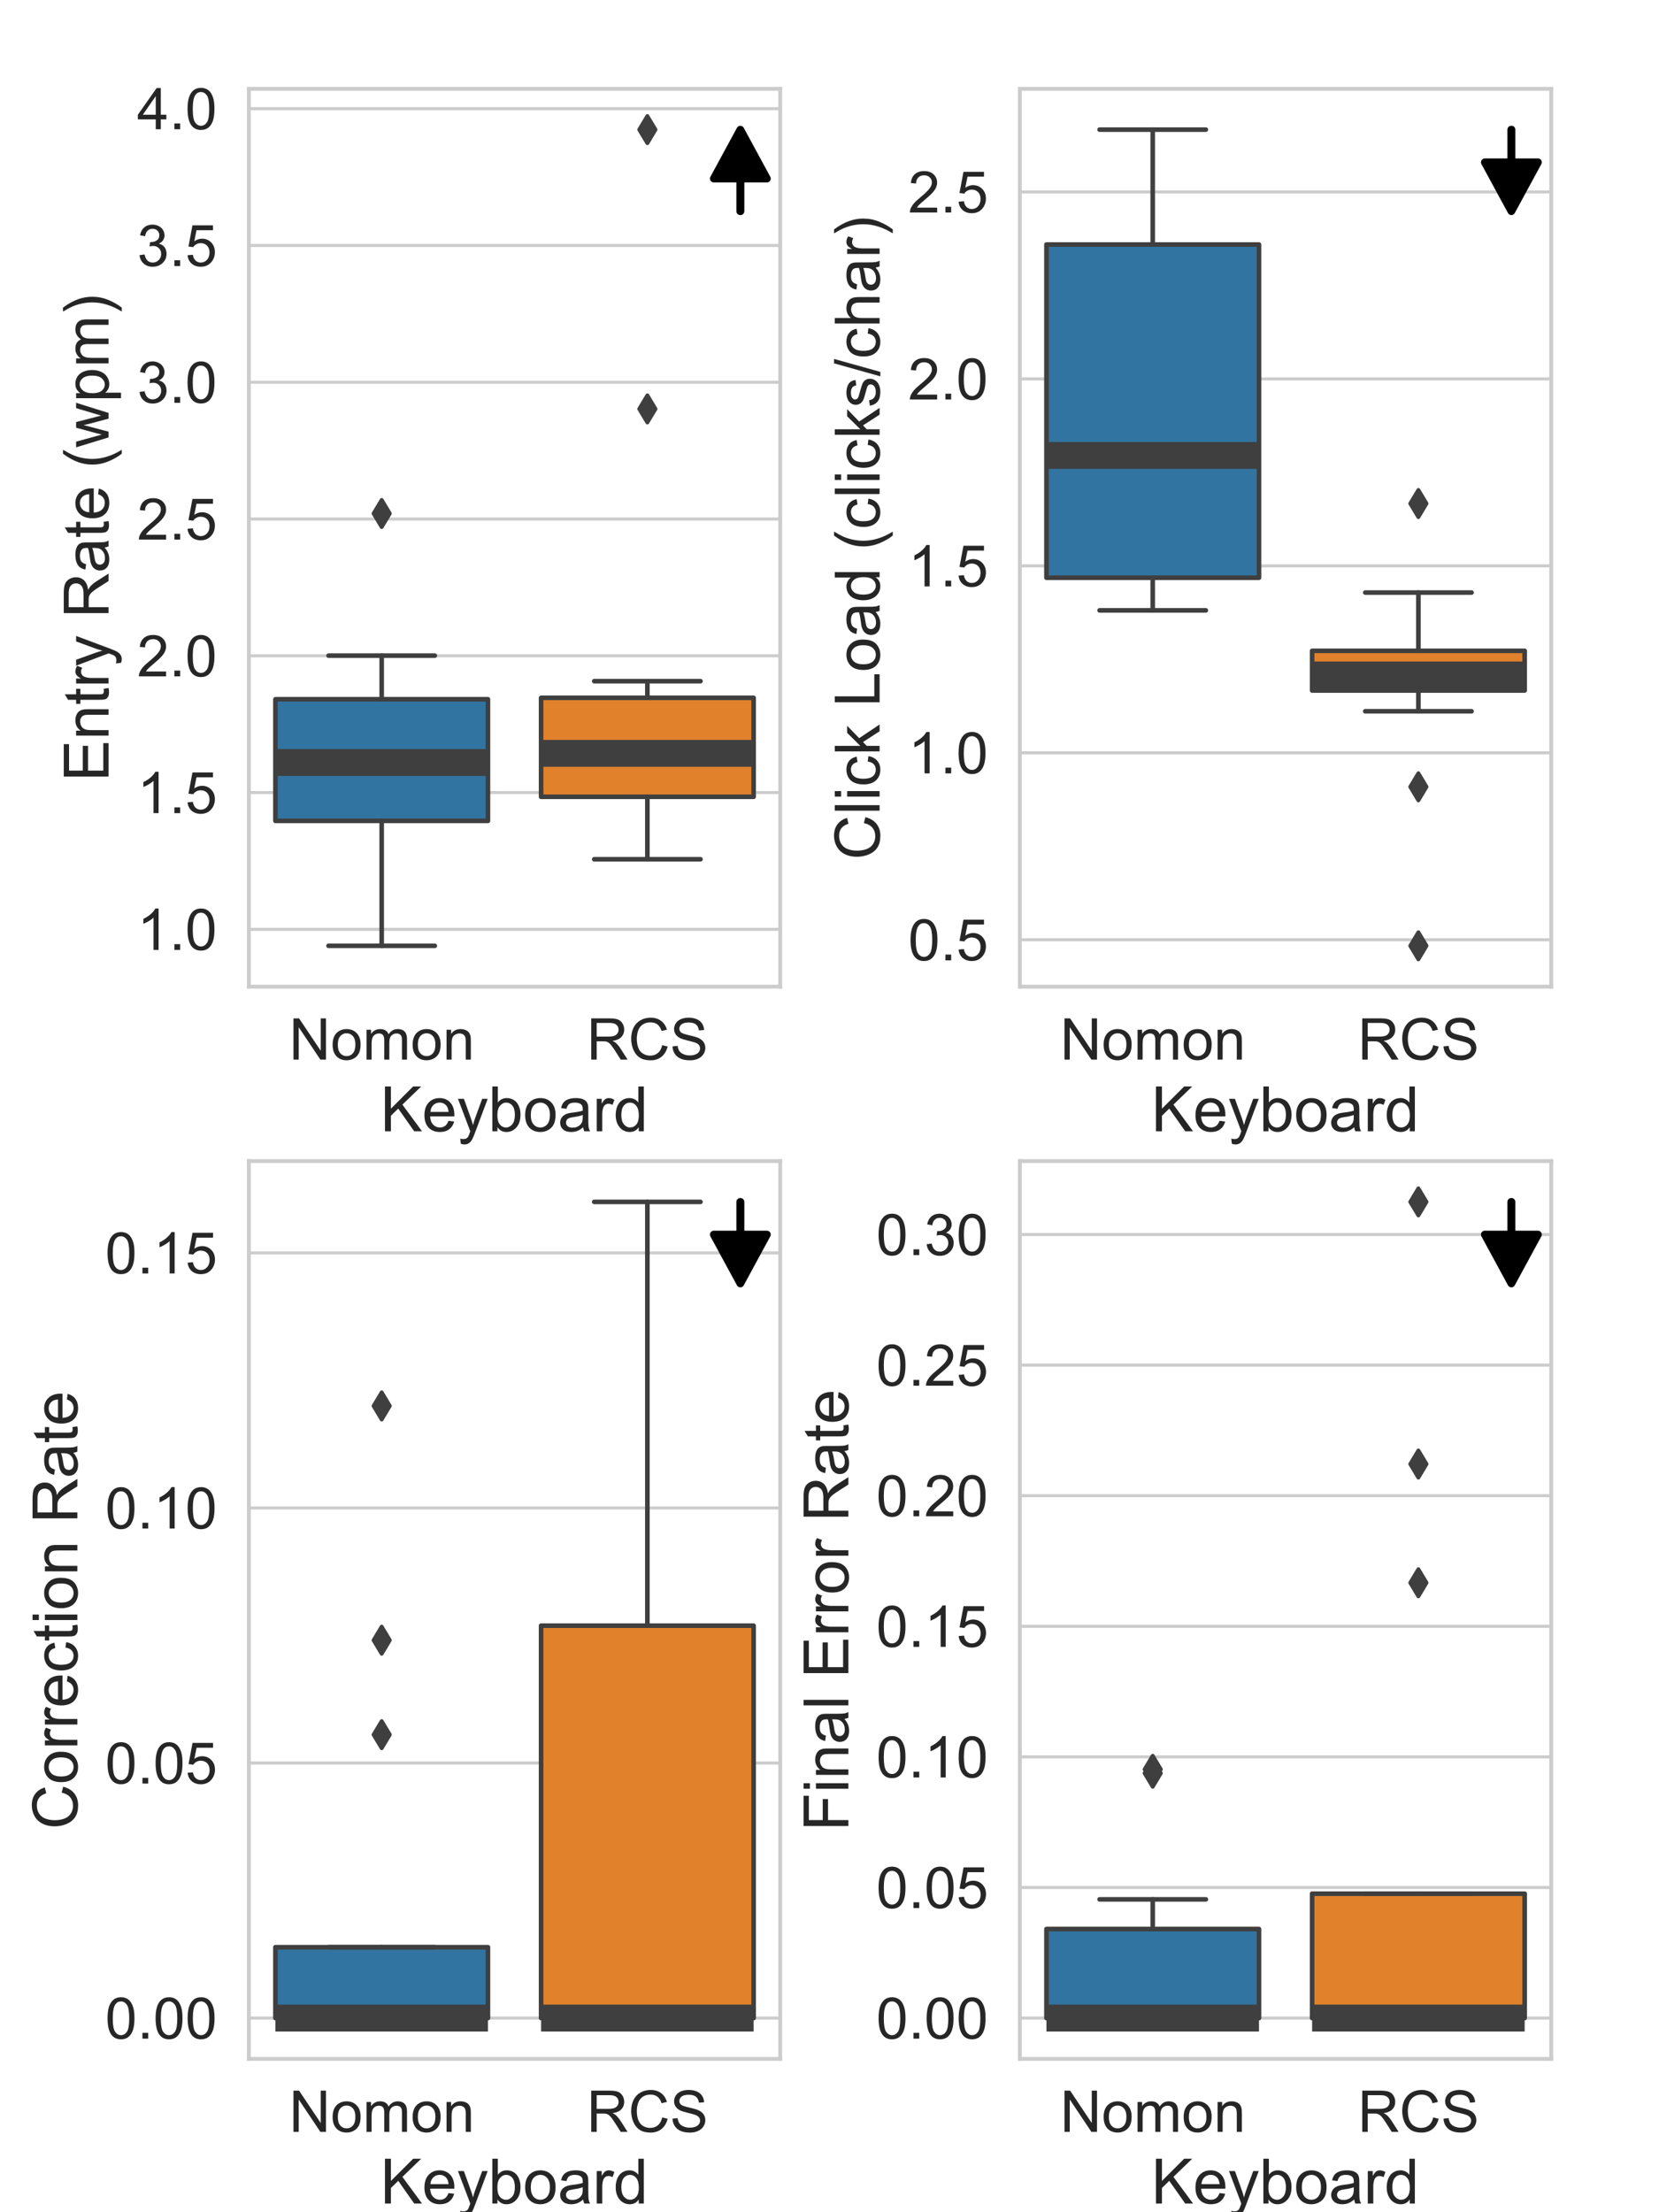 <?xml version="1.0" encoding="utf-8" standalone="no"?>
<!DOCTYPE svg PUBLIC "-//W3C//DTD SVG 1.1//EN"
  "http://www.w3.org/Graphics/SVG/1.1/DTD/svg11.dtd">
<!-- Created with matplotlib (https://matplotlib.org/) -->
<svg height="576pt" version="1.1" viewBox="0 0 432 576" width="432pt" xmlns="http://www.w3.org/2000/svg" xmlns:xlink="http://www.w3.org/1999/xlink">
 <defs>
  <style type="text/css">
*{stroke-linecap:butt;stroke-linejoin:round;}
  </style>
 </defs>
 <g id="figure_1">
  <g id="patch_1">
   <path d="M 0 576 
L 432 576 
L 432 0 
L 0 0 
z
" style="fill:#ffffff;"/>
  </g>
  <g id="axes_1">
   <g id="patch_2">
    <path d="M 64.8 256.887 
L 203.162 256.887 
L 203.162 23.126 
L 64.8 23.126 
z
" style="fill:#ffffff;"/>
   </g>
   <g id="matplotlib.axis_1">
    <g id="xtick_1">
     <g id="text_1">
      <!-- Nomon -->
      <defs>
       <path d="M 7.625 0 
L 7.625 71.578 
L 17.328 71.578 
L 54.938 15.375 
L 54.938 71.578 
L 64.016 71.578 
L 64.016 0 
L 54.297 0 
L 16.703 56.25 
L 16.703 0 
z
" id="ArialMT-78"/>
       <path d="M 3.328 25.922 
Q 3.328 40.328 11.328 47.266 
Q 18.016 53.031 27.641 53.031 
Q 38.328 53.031 45.109 46.016 
Q 51.906 39.016 51.906 26.656 
Q 51.906 16.656 48.906 10.906 
Q 45.906 5.172 40.156 2 
Q 34.422 -1.172 27.641 -1.172 
Q 16.75 -1.172 10.031 5.812 
Q 3.328 12.797 3.328 25.922 
z
M 12.359 25.922 
Q 12.359 15.969 16.703 11.016 
Q 21.047 6.062 27.641 6.062 
Q 34.188 6.062 38.531 11.031 
Q 42.875 16.016 42.875 26.219 
Q 42.875 35.844 38.5 40.797 
Q 34.125 45.75 27.641 45.75 
Q 21.047 45.75 16.703 40.812 
Q 12.359 35.891 12.359 25.922 
z
" id="ArialMT-111"/>
       <path d="M 6.594 0 
L 6.594 51.859 
L 14.453 51.859 
L 14.453 44.578 
Q 16.891 48.391 20.938 50.703 
Q 25 53.031 30.172 53.031 
Q 35.938 53.031 39.625 50.641 
Q 43.312 48.25 44.828 43.953 
Q 50.984 53.031 60.844 53.031 
Q 68.562 53.031 72.703 48.75 
Q 76.859 44.484 76.859 35.594 
L 76.859 0 
L 68.109 0 
L 68.109 32.672 
Q 68.109 37.938 67.25 40.25 
Q 66.406 42.578 64.156 43.984 
Q 61.922 45.406 58.891 45.406 
Q 53.422 45.406 49.797 41.766 
Q 46.188 38.141 46.188 30.125 
L 46.188 0 
L 37.406 0 
L 37.406 33.688 
Q 37.406 39.547 35.25 42.469 
Q 33.109 45.406 28.219 45.406 
Q 24.516 45.406 21.359 43.453 
Q 18.219 41.5 16.797 37.734 
Q 15.375 33.984 15.375 26.906 
L 15.375 0 
z
" id="ArialMT-109"/>
       <path d="M 6.594 0 
L 6.594 51.859 
L 14.5 51.859 
L 14.5 44.484 
Q 20.219 53.031 31 53.031 
Q 35.688 53.031 39.625 51.344 
Q 43.562 49.656 45.516 46.922 
Q 47.469 44.188 48.25 40.438 
Q 48.734 37.984 48.734 31.891 
L 48.734 0 
L 39.938 0 
L 39.938 31.547 
Q 39.938 36.922 38.906 39.578 
Q 37.891 42.234 35.281 43.812 
Q 32.672 45.406 29.156 45.406 
Q 23.531 45.406 19.453 41.844 
Q 15.375 38.281 15.375 28.328 
L 15.375 0 
z
" id="ArialMT-110"/>
      </defs>
      <g style="fill:#262626;" transform="translate(75.279 275.895)scale(0.15 -0.15)">
       <use xlink:href="#ArialMT-78"/>
       <use x="72.217" xlink:href="#ArialMT-111"/>
       <use x="127.832" xlink:href="#ArialMT-109"/>
       <use x="211.133" xlink:href="#ArialMT-111"/>
       <use x="266.748" xlink:href="#ArialMT-110"/>
      </g>
     </g>
    </g>
    <g id="xtick_2">
     <g id="text_2">
      <!-- RCS -->
      <defs>
       <path d="M 7.859 0 
L 7.859 71.578 
L 39.594 71.578 
Q 49.172 71.578 54.141 69.641 
Q 59.125 67.719 62.109 62.828 
Q 65.094 57.953 65.094 52.047 
Q 65.094 44.438 60.156 39.203 
Q 55.219 33.984 44.922 32.562 
Q 48.688 30.766 50.641 29 
Q 54.781 25.203 58.5 19.484 
L 70.953 0 
L 59.031 0 
L 49.562 14.891 
Q 45.406 21.344 42.719 24.75 
Q 40.047 28.172 37.922 29.531 
Q 35.797 30.906 33.594 31.453 
Q 31.984 31.781 28.328 31.781 
L 17.328 31.781 
L 17.328 0 
z
M 17.328 39.984 
L 37.703 39.984 
Q 44.188 39.984 47.844 41.328 
Q 51.516 42.672 53.422 45.625 
Q 55.328 48.578 55.328 52.047 
Q 55.328 57.125 51.641 60.391 
Q 47.953 63.672 39.984 63.672 
L 17.328 63.672 
z
" id="ArialMT-82"/>
       <path d="M 58.797 25.094 
L 68.266 22.703 
Q 65.281 11.031 57.547 4.906 
Q 49.812 -1.219 38.625 -1.219 
Q 27.047 -1.219 19.797 3.484 
Q 12.547 8.203 8.766 17.141 
Q 4.984 26.078 4.984 36.328 
Q 4.984 47.516 9.25 55.828 
Q 13.531 64.156 21.406 68.469 
Q 29.297 72.797 38.766 72.797 
Q 49.516 72.797 56.828 67.328 
Q 64.156 61.859 67.047 51.953 
L 57.719 49.75 
Q 55.219 57.562 50.484 61.125 
Q 45.75 64.703 38.578 64.703 
Q 30.328 64.703 24.781 60.734 
Q 19.234 56.781 16.984 50.109 
Q 14.75 43.453 14.75 36.375 
Q 14.75 27.25 17.406 20.438 
Q 20.062 13.625 25.672 10.25 
Q 31.297 6.891 37.844 6.891 
Q 45.797 6.891 51.312 11.469 
Q 56.844 16.062 58.797 25.094 
z
" id="ArialMT-67"/>
       <path d="M 4.5 23 
L 13.422 23.781 
Q 14.062 18.406 16.375 14.969 
Q 18.703 11.531 23.578 9.406 
Q 28.469 7.281 34.578 7.281 
Q 39.984 7.281 44.141 8.891 
Q 48.297 10.5 50.312 13.297 
Q 52.344 16.109 52.344 19.438 
Q 52.344 22.797 50.391 25.312 
Q 48.438 27.828 43.953 29.547 
Q 41.062 30.672 31.203 33.031 
Q 21.344 35.406 17.391 37.5 
Q 12.25 40.188 9.734 44.156 
Q 7.234 48.141 7.234 53.078 
Q 7.234 58.5 10.297 63.203 
Q 13.375 67.922 19.281 70.359 
Q 25.203 72.797 32.422 72.797 
Q 40.375 72.797 46.453 70.234 
Q 52.547 67.672 55.812 62.688 
Q 59.078 57.719 59.328 51.422 
L 50.25 50.734 
Q 49.516 57.516 45.281 60.984 
Q 41.062 64.453 32.812 64.453 
Q 24.219 64.453 20.281 61.297 
Q 16.359 58.156 16.359 53.719 
Q 16.359 49.859 19.141 47.359 
Q 21.875 44.875 33.422 42.266 
Q 44.969 39.656 49.266 37.703 
Q 55.516 34.812 58.484 30.391 
Q 61.469 25.984 61.469 20.219 
Q 61.469 14.5 58.203 9.438 
Q 54.938 4.391 48.797 1.578 
Q 42.672 -1.219 35.016 -1.219 
Q 25.297 -1.219 18.719 1.609 
Q 12.156 4.438 8.422 10.125 
Q 4.688 15.828 4.5 23 
z
" id="ArialMT-83"/>
      </defs>
      <g style="fill:#262626;" transform="translate(152.779 275.895)scale(0.15 -0.15)">
       <use xlink:href="#ArialMT-82"/>
       <use x="72.217" xlink:href="#ArialMT-67"/>
       <use x="144.434" xlink:href="#ArialMT-83"/>
      </g>
     </g>
    </g>
    <g id="text_3">
     <!-- Keyboard -->
     <defs>
      <path d="M 7.328 0 
L 7.328 71.578 
L 16.797 71.578 
L 16.797 36.078 
L 52.344 71.578 
L 65.188 71.578 
L 35.156 42.578 
L 66.5 0 
L 54 0 
L 28.516 36.234 
L 16.797 24.812 
L 16.797 0 
z
" id="ArialMT-75"/>
      <path d="M 42.094 16.703 
L 51.172 15.578 
Q 49.031 7.625 43.219 3.219 
Q 37.406 -1.172 28.375 -1.172 
Q 17 -1.172 10.328 5.828 
Q 3.656 12.844 3.656 25.484 
Q 3.656 38.578 10.391 45.797 
Q 17.141 53.031 27.875 53.031 
Q 38.281 53.031 44.875 45.953 
Q 51.469 38.875 51.469 26.031 
Q 51.469 25.25 51.422 23.688 
L 12.75 23.688 
Q 13.234 15.141 17.578 10.594 
Q 21.922 6.062 28.422 6.062 
Q 33.25 6.062 36.672 8.594 
Q 40.094 11.141 42.094 16.703 
z
M 13.234 30.906 
L 42.188 30.906 
Q 41.609 37.453 38.875 40.719 
Q 34.672 45.797 27.984 45.797 
Q 21.922 45.797 17.797 41.75 
Q 13.672 37.703 13.234 30.906 
z
" id="ArialMT-101"/>
      <path d="M 6.203 -19.969 
L 5.219 -11.719 
Q 8.109 -12.5 10.25 -12.5 
Q 13.188 -12.5 14.938 -11.516 
Q 16.703 -10.547 17.828 -8.797 
Q 18.656 -7.469 20.516 -2.25 
Q 20.75 -1.516 21.297 -0.094 
L 1.609 51.859 
L 11.078 51.859 
L 21.875 21.828 
Q 23.969 16.109 25.641 9.812 
Q 27.156 15.875 29.25 21.625 
L 40.328 51.859 
L 49.125 51.859 
L 29.391 -0.875 
Q 26.219 -9.422 24.469 -12.641 
Q 22.125 -17 19.094 -19.016 
Q 16.062 -21.047 11.859 -21.047 
Q 9.328 -21.047 6.203 -19.969 
z
" id="ArialMT-121"/>
      <path d="M 14.703 0 
L 6.547 0 
L 6.547 71.578 
L 15.328 71.578 
L 15.328 46.047 
Q 20.906 53.031 29.547 53.031 
Q 34.328 53.031 38.594 51.094 
Q 42.875 49.172 45.625 45.672 
Q 48.391 42.188 49.953 37.25 
Q 51.516 32.328 51.516 26.703 
Q 51.516 13.375 44.922 6.094 
Q 38.328 -1.172 29.109 -1.172 
Q 19.922 -1.172 14.703 6.5 
z
M 14.594 26.312 
Q 14.594 17 17.141 12.844 
Q 21.297 6.062 28.375 6.062 
Q 34.125 6.062 38.328 11.062 
Q 42.531 16.062 42.531 25.984 
Q 42.531 36.141 38.5 40.969 
Q 34.469 45.797 28.766 45.797 
Q 23 45.797 18.797 40.797 
Q 14.594 35.797 14.594 26.312 
z
" id="ArialMT-98"/>
      <path d="M 40.438 6.391 
Q 35.547 2.25 31.031 0.531 
Q 26.516 -1.172 21.344 -1.172 
Q 12.797 -1.172 8.203 3 
Q 3.609 7.172 3.609 13.672 
Q 3.609 17.484 5.344 20.625 
Q 7.078 23.781 9.891 25.688 
Q 12.703 27.594 16.219 28.562 
Q 18.797 29.25 24.031 29.891 
Q 34.672 31.156 39.703 32.906 
Q 39.75 34.719 39.75 35.203 
Q 39.75 40.578 37.25 42.781 
Q 33.891 45.75 27.25 45.75 
Q 21.047 45.75 18.094 43.578 
Q 15.141 41.406 13.719 35.891 
L 5.125 37.062 
Q 6.297 42.578 8.984 45.969 
Q 11.672 49.359 16.75 51.188 
Q 21.828 53.031 28.516 53.031 
Q 35.156 53.031 39.297 51.469 
Q 43.453 49.906 45.406 47.531 
Q 47.359 45.172 48.141 41.547 
Q 48.578 39.312 48.578 33.453 
L 48.578 21.734 
Q 48.578 9.469 49.141 6.219 
Q 49.703 2.984 51.375 0 
L 42.188 0 
Q 40.828 2.734 40.438 6.391 
z
M 39.703 26.031 
Q 34.906 24.078 25.344 22.703 
Q 19.922 21.922 17.672 20.938 
Q 15.438 19.969 14.203 18.094 
Q 12.984 16.219 12.984 13.922 
Q 12.984 10.406 15.641 8.062 
Q 18.312 5.719 23.438 5.719 
Q 28.516 5.719 32.469 7.938 
Q 36.422 10.156 38.281 14.016 
Q 39.703 17 39.703 22.797 
z
" id="ArialMT-97"/>
      <path d="M 6.5 0 
L 6.5 51.859 
L 14.406 51.859 
L 14.406 44 
Q 17.438 49.516 20 51.266 
Q 22.562 53.031 25.641 53.031 
Q 30.078 53.031 34.672 50.203 
L 31.641 42.047 
Q 28.422 43.953 25.203 43.953 
Q 22.312 43.953 20.016 42.219 
Q 17.719 40.484 16.75 37.406 
Q 15.281 32.719 15.281 27.156 
L 15.281 0 
z
" id="ArialMT-114"/>
      <path d="M 40.234 0 
L 40.234 6.547 
Q 35.297 -1.172 25.734 -1.172 
Q 19.531 -1.172 14.328 2.25 
Q 9.125 5.672 6.266 11.797 
Q 3.422 17.922 3.422 25.875 
Q 3.422 33.641 6 39.969 
Q 8.594 46.297 13.766 49.656 
Q 18.953 53.031 25.344 53.031 
Q 30.031 53.031 33.688 51.047 
Q 37.359 49.078 39.656 45.906 
L 39.656 71.578 
L 48.391 71.578 
L 48.391 0 
z
M 12.453 25.875 
Q 12.453 15.922 16.641 10.984 
Q 20.844 6.062 26.562 6.062 
Q 32.328 6.062 36.344 10.766 
Q 40.375 15.484 40.375 25.141 
Q 40.375 35.797 36.266 40.766 
Q 32.172 45.75 26.172 45.75 
Q 20.312 45.75 16.375 40.969 
Q 12.453 36.188 12.453 25.875 
z
" id="ArialMT-100"/>
     </defs>
     <g style="fill:#262626;" transform="translate(99.053 294.55)scale(0.163 -0.163)">
      <use xlink:href="#ArialMT-75"/>
      <use x="66.699" xlink:href="#ArialMT-101"/>
      <use x="122.314" xlink:href="#ArialMT-121"/>
      <use x="172.314" xlink:href="#ArialMT-98"/>
      <use x="227.93" xlink:href="#ArialMT-111"/>
      <use x="283.545" xlink:href="#ArialMT-97"/>
      <use x="339.16" xlink:href="#ArialMT-114"/>
      <use x="372.461" xlink:href="#ArialMT-100"/>
     </g>
    </g>
   </g>
   <g id="matplotlib.axis_2">
    <g id="ytick_1">
     <g id="line2d_1">
      <path clip-path="url(#p5ecab9a841)" d="M 64.8 241.979 
L 203.162 241.979 
" style="fill:none;stroke:#cccccc;stroke-linecap:round;stroke-width:0.8;"/>
     </g>
     <g id="text_4">
      <!-- 1.0 -->
      <defs>
       <path d="M 37.25 0 
L 28.469 0 
L 28.469 56 
Q 25.297 52.984 20.141 49.953 
Q 14.984 46.922 10.891 45.406 
L 10.891 53.906 
Q 18.266 57.375 23.781 62.297 
Q 29.297 67.234 31.594 71.875 
L 37.25 71.875 
z
" id="ArialMT-49"/>
       <path d="M 9.078 0 
L 9.078 10.016 
L 19.094 10.016 
L 19.094 0 
z
" id="ArialMT-46"/>
       <path d="M 4.156 35.297 
Q 4.156 48 6.766 55.734 
Q 9.375 63.484 14.516 67.672 
Q 19.672 71.875 27.484 71.875 
Q 33.25 71.875 37.594 69.547 
Q 41.938 67.234 44.766 62.859 
Q 47.609 58.5 49.219 52.219 
Q 50.828 45.953 50.828 35.297 
Q 50.828 22.703 48.234 14.969 
Q 45.656 7.234 40.5 3 
Q 35.359 -1.219 27.484 -1.219 
Q 17.141 -1.219 11.234 6.203 
Q 4.156 15.141 4.156 35.297 
z
M 13.188 35.297 
Q 13.188 17.672 17.312 11.828 
Q 21.438 6 27.484 6 
Q 33.547 6 37.672 11.859 
Q 41.797 17.719 41.797 35.297 
Q 41.797 52.984 37.672 58.781 
Q 33.547 64.594 27.391 64.594 
Q 21.344 64.594 17.719 59.469 
Q 13.188 52.938 13.188 35.297 
z
" id="ArialMT-48"/>
      </defs>
      <g style="fill:#262626;" transform="translate(35.706 247.333)scale(0.15 -0.15)">
       <use xlink:href="#ArialMT-49"/>
       <use x="55.615" xlink:href="#ArialMT-46"/>
       <use x="83.398" xlink:href="#ArialMT-48"/>
      </g>
     </g>
    </g>
    <g id="ytick_2">
     <g id="line2d_2">
      <path clip-path="url(#p5ecab9a841)" d="M 64.8 206.366 
L 203.162 206.366 
" style="fill:none;stroke:#cccccc;stroke-linecap:round;stroke-width:0.8;"/>
     </g>
     <g id="text_5">
      <!-- 1.5 -->
      <defs>
       <path d="M 4.156 18.75 
L 13.375 19.531 
Q 14.406 12.797 18.141 9.391 
Q 21.875 6 27.156 6 
Q 33.5 6 37.891 10.781 
Q 42.281 15.578 42.281 23.484 
Q 42.281 31 38.062 35.344 
Q 33.844 39.703 27 39.703 
Q 22.75 39.703 19.328 37.766 
Q 15.922 35.844 13.969 32.766 
L 5.719 33.844 
L 12.641 70.609 
L 48.25 70.609 
L 48.25 62.203 
L 19.672 62.203 
L 15.828 42.969 
Q 22.266 47.469 29.344 47.469 
Q 38.719 47.469 45.156 40.969 
Q 51.609 34.469 51.609 24.266 
Q 51.609 14.547 45.953 7.469 
Q 39.062 -1.219 27.156 -1.219 
Q 17.391 -1.219 11.203 4.25 
Q 5.031 9.719 4.156 18.75 
z
" id="ArialMT-53"/>
      </defs>
      <g style="fill:#262626;" transform="translate(35.706 211.72)scale(0.15 -0.15)">
       <use xlink:href="#ArialMT-49"/>
       <use x="55.615" xlink:href="#ArialMT-46"/>
       <use x="83.398" xlink:href="#ArialMT-53"/>
      </g>
     </g>
    </g>
    <g id="ytick_3">
     <g id="line2d_3">
      <path clip-path="url(#p5ecab9a841)" d="M 64.8 170.753 
L 203.162 170.753 
" style="fill:none;stroke:#cccccc;stroke-linecap:round;stroke-width:0.8;"/>
     </g>
     <g id="text_6">
      <!-- 2.0 -->
      <defs>
       <path d="M 50.344 8.453 
L 50.344 0 
L 3.031 0 
Q 2.938 3.172 4.047 6.109 
Q 5.859 10.938 9.828 15.625 
Q 13.812 20.312 21.344 26.469 
Q 33.016 36.031 37.109 41.625 
Q 41.219 47.219 41.219 52.203 
Q 41.219 57.422 37.469 61 
Q 33.734 64.594 27.734 64.594 
Q 21.391 64.594 17.578 60.781 
Q 13.766 56.984 13.719 50.25 
L 4.688 51.172 
Q 5.609 61.281 11.656 66.578 
Q 17.719 71.875 27.938 71.875 
Q 38.234 71.875 44.234 66.156 
Q 50.25 60.453 50.25 52 
Q 50.25 47.703 48.484 43.547 
Q 46.734 39.406 42.656 34.812 
Q 38.578 30.219 29.109 22.219 
Q 21.188 15.578 18.938 13.203 
Q 16.703 10.844 15.234 8.453 
z
" id="ArialMT-50"/>
      </defs>
      <g style="fill:#262626;" transform="translate(35.706 176.107)scale(0.15 -0.15)">
       <use xlink:href="#ArialMT-50"/>
       <use x="55.615" xlink:href="#ArialMT-46"/>
       <use x="83.398" xlink:href="#ArialMT-48"/>
      </g>
     </g>
    </g>
    <g id="ytick_4">
     <g id="line2d_4">
      <path clip-path="url(#p5ecab9a841)" d="M 64.8 135.14 
L 203.162 135.14 
" style="fill:none;stroke:#cccccc;stroke-linecap:round;stroke-width:0.8;"/>
     </g>
     <g id="text_7">
      <!-- 2.5 -->
      <g style="fill:#262626;" transform="translate(35.706 140.494)scale(0.15 -0.15)">
       <use xlink:href="#ArialMT-50"/>
       <use x="55.615" xlink:href="#ArialMT-46"/>
       <use x="83.398" xlink:href="#ArialMT-53"/>
      </g>
     </g>
    </g>
    <g id="ytick_5">
     <g id="line2d_5">
      <path clip-path="url(#p5ecab9a841)" d="M 64.8 99.527 
L 203.162 99.527 
" style="fill:none;stroke:#cccccc;stroke-linecap:round;stroke-width:0.8;"/>
     </g>
     <g id="text_8">
      <!-- 3.0 -->
      <defs>
       <path d="M 4.203 18.891 
L 12.984 20.062 
Q 14.5 12.594 18.141 9.297 
Q 21.781 6 27 6 
Q 33.203 6 37.469 10.297 
Q 41.75 14.594 41.75 20.953 
Q 41.75 27 37.797 30.922 
Q 33.844 34.859 27.734 34.859 
Q 25.25 34.859 21.531 33.891 
L 22.516 41.609 
Q 23.391 41.5 23.922 41.5 
Q 29.547 41.5 34.031 44.422 
Q 38.531 47.359 38.531 53.469 
Q 38.531 58.297 35.25 61.469 
Q 31.984 64.656 26.812 64.656 
Q 21.688 64.656 18.266 61.422 
Q 14.844 58.203 13.875 51.766 
L 5.078 53.328 
Q 6.688 62.156 12.391 67.016 
Q 18.109 71.875 26.609 71.875 
Q 32.469 71.875 37.391 69.359 
Q 42.328 66.844 44.938 62.5 
Q 47.562 58.156 47.562 53.266 
Q 47.562 48.641 45.062 44.828 
Q 42.578 41.016 37.703 38.766 
Q 44.047 37.312 47.562 32.688 
Q 51.078 28.078 51.078 21.141 
Q 51.078 11.766 44.234 5.25 
Q 37.406 -1.266 26.953 -1.266 
Q 17.531 -1.266 11.297 4.344 
Q 5.078 9.969 4.203 18.891 
z
" id="ArialMT-51"/>
      </defs>
      <g style="fill:#262626;" transform="translate(35.706 104.881)scale(0.15 -0.15)">
       <use xlink:href="#ArialMT-51"/>
       <use x="55.615" xlink:href="#ArialMT-46"/>
       <use x="83.398" xlink:href="#ArialMT-48"/>
      </g>
     </g>
    </g>
    <g id="ytick_6">
     <g id="line2d_6">
      <path clip-path="url(#p5ecab9a841)" d="M 64.8 63.913 
L 203.162 63.913 
" style="fill:none;stroke:#cccccc;stroke-linecap:round;stroke-width:0.8;"/>
     </g>
     <g id="text_9">
      <!-- 3.5 -->
      <g style="fill:#262626;" transform="translate(35.706 69.267)scale(0.15 -0.15)">
       <use xlink:href="#ArialMT-51"/>
       <use x="55.615" xlink:href="#ArialMT-46"/>
       <use x="83.398" xlink:href="#ArialMT-53"/>
      </g>
     </g>
    </g>
    <g id="ytick_7">
     <g id="line2d_7">
      <path clip-path="url(#p5ecab9a841)" d="M 64.8 28.3 
L 203.162 28.3 
" style="fill:none;stroke:#cccccc;stroke-linecap:round;stroke-width:0.8;"/>
     </g>
     <g id="text_10">
      <!-- 4.0 -->
      <defs>
       <path d="M 32.328 0 
L 32.328 17.141 
L 1.266 17.141 
L 1.266 25.203 
L 33.938 71.578 
L 41.109 71.578 
L 41.109 25.203 
L 50.781 25.203 
L 50.781 17.141 
L 41.109 17.141 
L 41.109 0 
z
M 32.328 25.203 
L 32.328 57.469 
L 9.906 25.203 
z
" id="ArialMT-52"/>
      </defs>
      <g style="fill:#262626;" transform="translate(35.706 33.654)scale(0.15 -0.15)">
       <use xlink:href="#ArialMT-52"/>
       <use x="55.615" xlink:href="#ArialMT-46"/>
       <use x="83.398" xlink:href="#ArialMT-48"/>
      </g>
     </g>
    </g>
    <g id="text_11">
     <!-- Entry Rate (wpm) -->
     <defs>
      <path d="M 7.906 0 
L 7.906 71.578 
L 59.672 71.578 
L 59.672 63.141 
L 17.391 63.141 
L 17.391 41.219 
L 56.984 41.219 
L 56.984 32.812 
L 17.391 32.812 
L 17.391 8.453 
L 61.328 8.453 
L 61.328 0 
z
" id="ArialMT-69"/>
      <path d="M 25.781 7.859 
L 27.047 0.094 
Q 23.344 -0.688 20.406 -0.688 
Q 15.625 -0.688 12.984 0.828 
Q 10.359 2.344 9.281 4.812 
Q 8.203 7.281 8.203 15.188 
L 8.203 45.016 
L 1.766 45.016 
L 1.766 51.859 
L 8.203 51.859 
L 8.203 64.703 
L 16.938 69.969 
L 16.938 51.859 
L 25.781 51.859 
L 25.781 45.016 
L 16.938 45.016 
L 16.938 14.703 
Q 16.938 10.938 17.406 9.859 
Q 17.875 8.797 18.922 8.156 
Q 19.969 7.516 21.922 7.516 
Q 23.391 7.516 25.781 7.859 
z
" id="ArialMT-116"/>
      <path id="ArialMT-32"/>
      <path d="M 23.391 -21.047 
Q 16.109 -11.859 11.078 0.438 
Q 6.062 12.75 6.062 25.922 
Q 6.062 37.547 9.812 48.188 
Q 14.203 60.547 23.391 72.797 
L 29.688 72.797 
Q 23.781 62.641 21.875 58.297 
Q 18.891 51.562 17.188 44.234 
Q 15.094 35.109 15.094 25.875 
Q 15.094 2.391 29.688 -21.047 
z
" id="ArialMT-40"/>
      <path d="M 16.156 0 
L 0.297 51.859 
L 9.375 51.859 
L 17.625 21.922 
L 20.703 10.797 
Q 20.906 11.625 23.391 21.484 
L 31.641 51.859 
L 40.672 51.859 
L 48.438 21.781 
L 51.031 11.859 
L 54 21.875 
L 62.891 51.859 
L 71.438 51.859 
L 55.219 0 
L 46.094 0 
L 37.844 31.062 
L 35.844 39.891 
L 25.344 0 
z
" id="ArialMT-119"/>
      <path d="M 6.594 -19.875 
L 6.594 51.859 
L 14.594 51.859 
L 14.594 45.125 
Q 17.438 49.078 21 51.047 
Q 24.562 53.031 29.641 53.031 
Q 36.281 53.031 41.359 49.609 
Q 46.438 46.188 49.016 39.953 
Q 51.609 33.734 51.609 26.312 
Q 51.609 18.359 48.75 11.984 
Q 45.906 5.609 40.453 2.219 
Q 35.016 -1.172 29 -1.172 
Q 24.609 -1.172 21.109 0.688 
Q 17.625 2.547 15.375 5.375 
L 15.375 -19.875 
z
M 14.547 25.641 
Q 14.547 15.625 18.594 10.844 
Q 22.656 6.062 28.422 6.062 
Q 34.281 6.062 38.453 11.016 
Q 42.625 15.969 42.625 26.375 
Q 42.625 36.281 38.547 41.203 
Q 34.469 46.141 28.812 46.141 
Q 23.188 46.141 18.859 40.891 
Q 14.547 35.641 14.547 25.641 
z
" id="ArialMT-112"/>
      <path d="M 12.359 -21.047 
L 6.062 -21.047 
Q 20.656 2.391 20.656 25.875 
Q 20.656 35.062 18.562 44.094 
Q 16.891 51.422 13.922 58.156 
Q 12.016 62.547 6.062 72.797 
L 12.359 72.797 
Q 21.531 60.547 25.922 48.188 
Q 29.688 37.547 29.688 25.922 
Q 29.688 12.75 24.625 0.438 
Q 19.578 -11.859 12.359 -21.047 
z
" id="ArialMT-41"/>
     </defs>
     <g style="fill:#262626;" transform="translate(28.271 203.482)rotate(-90)scale(0.163 -0.163)">
      <use xlink:href="#ArialMT-69"/>
      <use x="66.699" xlink:href="#ArialMT-110"/>
      <use x="122.314" xlink:href="#ArialMT-116"/>
      <use x="150.098" xlink:href="#ArialMT-114"/>
      <use x="183.398" xlink:href="#ArialMT-121"/>
      <use x="233.398" xlink:href="#ArialMT-32"/>
      <use x="261.182" xlink:href="#ArialMT-82"/>
      <use x="333.398" xlink:href="#ArialMT-97"/>
      <use x="389.014" xlink:href="#ArialMT-116"/>
      <use x="416.797" xlink:href="#ArialMT-101"/>
      <use x="472.412" xlink:href="#ArialMT-32"/>
      <use x="500.195" xlink:href="#ArialMT-40"/>
      <use x="533.496" xlink:href="#ArialMT-119"/>
      <use x="605.713" xlink:href="#ArialMT-112"/>
      <use x="661.328" xlink:href="#ArialMT-109"/>
      <use x="744.629" xlink:href="#ArialMT-41"/>
     </g>
    </g>
   </g>
   <g id="patch_3">
    <path clip-path="url(#p5ecab9a841)" d="M 71.718 213.731 
L 127.063 213.731 
L 127.063 182.066 
L 71.718 182.066 
L 71.718 213.731 
z
" style="fill:#3274a1;stroke:#3f3f3f;stroke-linejoin:miter;stroke-width:1.2;"/>
   </g>
   <g id="patch_4">
    <path clip-path="url(#p5ecab9a841)" d="M 140.899 207.468 
L 196.244 207.468 
L 196.244 181.697 
L 140.899 181.697 
L 140.899 207.468 
z
" style="fill:#e1812c;stroke:#3f3f3f;stroke-linejoin:miter;stroke-width:1.2;"/>
   </g>
   <g id="patch_5">
    <path clip-path="url(#p5ecab9a841)" d="M 192.785 33.751 
L 199.703 46.502 
L 192.82 46.502 
L 192.82 55.002 
L 192.751 55.002 
L 192.751 46.502 
L 185.867 46.502 
z
" style="stroke:#000000;stroke-linejoin:miter;stroke-width:2;"/>
   </g>
   <g id="line2d_8">
    <path clip-path="url(#p5ecab9a841)" d="M 99.391 213.731 
L 99.391 246.262 
" style="fill:none;stroke:#3f3f3f;stroke-linecap:round;stroke-width:1.2;"/>
   </g>
   <g id="line2d_9">
    <path clip-path="url(#p5ecab9a841)" d="M 99.391 182.066 
L 99.391 170.709 
" style="fill:none;stroke:#3f3f3f;stroke-linecap:round;stroke-width:1.2;"/>
   </g>
   <g id="line2d_10">
    <path clip-path="url(#p5ecab9a841)" d="M 85.554 246.262 
L 113.227 246.262 
" style="fill:none;stroke:#3f3f3f;stroke-linecap:round;stroke-width:1.2;"/>
   </g>
   <g id="line2d_11">
    <path clip-path="url(#p5ecab9a841)" d="M 85.554 170.709 
L 113.227 170.709 
" style="fill:none;stroke:#3f3f3f;stroke-linecap:round;stroke-width:1.2;"/>
   </g>
   <g id="line2d_12">
    <defs>
     <path d="M -0 3.536 
L 2.121 0 
L -0 -3.536 
L -2.121 -0 
z
" id="m02ce68607b" style="stroke:#3f3f3f;stroke-linejoin:miter;"/>
    </defs>
    <g clip-path="url(#p5ecab9a841)">
     <use style="fill:#3f3f3f;stroke:#3f3f3f;stroke-linejoin:miter;" x="99.391" xlink:href="#m02ce68607b" y="133.699"/>
    </g>
   </g>
   <g id="line2d_13">
    <path clip-path="url(#p5ecab9a841)" d="M 168.572 207.468 
L 168.572 223.726 
" style="fill:none;stroke:#3f3f3f;stroke-linecap:round;stroke-width:1.2;"/>
   </g>
   <g id="line2d_14">
    <path clip-path="url(#p5ecab9a841)" d="M 168.572 181.697 
L 168.572 177.363 
" style="fill:none;stroke:#3f3f3f;stroke-linecap:round;stroke-width:1.2;"/>
   </g>
   <g id="line2d_15">
    <path clip-path="url(#p5ecab9a841)" d="M 154.736 223.726 
L 182.408 223.726 
" style="fill:none;stroke:#3f3f3f;stroke-linecap:round;stroke-width:1.2;"/>
   </g>
   <g id="line2d_16">
    <path clip-path="url(#p5ecab9a841)" d="M 154.736 177.363 
L 182.408 177.363 
" style="fill:none;stroke:#3f3f3f;stroke-linecap:round;stroke-width:1.2;"/>
   </g>
   <g id="line2d_17">
    <g clip-path="url(#p5ecab9a841)">
     <use style="fill:#3f3f3f;stroke:#3f3f3f;stroke-linejoin:miter;" x="168.572" xlink:href="#m02ce68607b" y="106.473"/>
     <use style="fill:#3f3f3f;stroke:#3f3f3f;stroke-linejoin:miter;" x="168.572" xlink:href="#m02ce68607b" y="33.751"/>
    </g>
   </g>
   <g id="line2d_18">
    <path clip-path="url(#p5ecab9a841)" d="M 71.718 198.538 
L 127.063 198.538 
" style="fill:none;stroke:#3f3f3f;stroke-width:7;"/>
   </g>
   <g id="line2d_19">
    <path clip-path="url(#p5ecab9a841)" d="M 140.899 196.158 
L 196.244 196.158 
" style="fill:none;stroke:#3f3f3f;stroke-width:7;"/>
   </g>
   <g id="patch_6">
    <path d="M 64.8 256.887 
L 64.8 23.126 
" style="fill:none;stroke:#cccccc;stroke-linecap:square;stroke-linejoin:miter;"/>
   </g>
   <g id="patch_7">
    <path d="M 203.162 256.887 
L 203.162 23.126 
" style="fill:none;stroke:#cccccc;stroke-linecap:square;stroke-linejoin:miter;"/>
   </g>
   <g id="patch_8">
    <path d="M 64.8 256.887 
L 203.162 256.887 
" style="fill:none;stroke:#cccccc;stroke-linecap:square;stroke-linejoin:miter;"/>
   </g>
   <g id="patch_9">
    <path d="M 64.8 23.126 
L 203.162 23.126 
" style="fill:none;stroke:#cccccc;stroke-linecap:square;stroke-linejoin:miter;"/>
   </g>
  </g>
  <g id="axes_2">
   <g id="patch_10">
    <path d="M 265.574 256.887 
L 403.937 256.887 
L 403.937 23.126 
L 265.574 23.126 
z
" style="fill:#ffffff;"/>
   </g>
   <g id="matplotlib.axis_3">
    <g id="xtick_3">
     <g id="text_12">
      <!-- Nomon -->
      <g style="fill:#262626;" transform="translate(276.054 275.895)scale(0.15 -0.15)">
       <use xlink:href="#ArialMT-78"/>
       <use x="72.217" xlink:href="#ArialMT-111"/>
       <use x="127.832" xlink:href="#ArialMT-109"/>
       <use x="211.133" xlink:href="#ArialMT-111"/>
       <use x="266.748" xlink:href="#ArialMT-110"/>
      </g>
     </g>
    </g>
    <g id="xtick_4">
     <g id="text_13">
      <!-- RCS -->
      <g style="fill:#262626;" transform="translate(353.553 275.895)scale(0.15 -0.15)">
       <use xlink:href="#ArialMT-82"/>
       <use x="72.217" xlink:href="#ArialMT-67"/>
       <use x="144.434" xlink:href="#ArialMT-83"/>
      </g>
     </g>
    </g>
    <g id="text_14">
     <!-- Keyboard -->
     <g style="fill:#262626;" transform="translate(299.827 294.55)scale(0.163 -0.163)">
      <use xlink:href="#ArialMT-75"/>
      <use x="66.699" xlink:href="#ArialMT-101"/>
      <use x="122.314" xlink:href="#ArialMT-121"/>
      <use x="172.314" xlink:href="#ArialMT-98"/>
      <use x="227.93" xlink:href="#ArialMT-111"/>
      <use x="283.545" xlink:href="#ArialMT-97"/>
      <use x="339.16" xlink:href="#ArialMT-114"/>
      <use x="372.461" xlink:href="#ArialMT-100"/>
     </g>
    </g>
   </g>
   <g id="matplotlib.axis_4">
    <g id="ytick_8">
     <g id="line2d_20">
      <path clip-path="url(#p4437d534c8)" d="M 265.574 244.691 
L 403.937 244.691 
" style="fill:none;stroke:#cccccc;stroke-linecap:round;stroke-width:0.8;"/>
     </g>
     <g id="text_15">
      <!-- 0.5 -->
      <g style="fill:#262626;" transform="translate(236.48 250.045)scale(0.15 -0.15)">
       <use xlink:href="#ArialMT-48"/>
       <use x="55.615" xlink:href="#ArialMT-46"/>
       <use x="83.398" xlink:href="#ArialMT-53"/>
      </g>
     </g>
    </g>
    <g id="ytick_9">
     <g id="line2d_21">
      <path clip-path="url(#p4437d534c8)" d="M 265.574 196.013 
L 403.937 196.013 
" style="fill:none;stroke:#cccccc;stroke-linecap:round;stroke-width:0.8;"/>
     </g>
     <g id="text_16">
      <!-- 1.0 -->
      <g style="fill:#262626;" transform="translate(236.48 201.367)scale(0.15 -0.15)">
       <use xlink:href="#ArialMT-49"/>
       <use x="55.615" xlink:href="#ArialMT-46"/>
       <use x="83.398" xlink:href="#ArialMT-48"/>
      </g>
     </g>
    </g>
    <g id="ytick_10">
     <g id="line2d_22">
      <path clip-path="url(#p4437d534c8)" d="M 265.574 147.334 
L 403.937 147.334 
" style="fill:none;stroke:#cccccc;stroke-linecap:round;stroke-width:0.8;"/>
     </g>
     <g id="text_17">
      <!-- 1.5 -->
      <g style="fill:#262626;" transform="translate(236.48 152.688)scale(0.15 -0.15)">
       <use xlink:href="#ArialMT-49"/>
       <use x="55.615" xlink:href="#ArialMT-46"/>
       <use x="83.398" xlink:href="#ArialMT-53"/>
      </g>
     </g>
    </g>
    <g id="ytick_11">
     <g id="line2d_23">
      <path clip-path="url(#p4437d534c8)" d="M 265.574 98.656 
L 403.937 98.656 
" style="fill:none;stroke:#cccccc;stroke-linecap:round;stroke-width:0.8;"/>
     </g>
     <g id="text_18">
      <!-- 2.0 -->
      <g style="fill:#262626;" transform="translate(236.48 104.01)scale(0.15 -0.15)">
       <use xlink:href="#ArialMT-50"/>
       <use x="55.615" xlink:href="#ArialMT-46"/>
       <use x="83.398" xlink:href="#ArialMT-48"/>
      </g>
     </g>
    </g>
    <g id="ytick_12">
     <g id="line2d_24">
      <path clip-path="url(#p4437d534c8)" d="M 265.574 49.977 
L 403.937 49.977 
" style="fill:none;stroke:#cccccc;stroke-linecap:round;stroke-width:0.8;"/>
     </g>
     <g id="text_19">
      <!-- 2.5 -->
      <g style="fill:#262626;" transform="translate(236.48 55.331)scale(0.15 -0.15)">
       <use xlink:href="#ArialMT-50"/>
       <use x="55.615" xlink:href="#ArialMT-46"/>
       <use x="83.398" xlink:href="#ArialMT-53"/>
      </g>
     </g>
    </g>
    <g id="text_20">
     <!-- Click Load (clicks/char) -->
     <defs>
      <path d="M 6.391 0 
L 6.391 71.578 
L 15.188 71.578 
L 15.188 0 
z
" id="ArialMT-108"/>
      <path d="M 6.641 61.469 
L 6.641 71.578 
L 15.438 71.578 
L 15.438 61.469 
z
M 6.641 0 
L 6.641 51.859 
L 15.438 51.859 
L 15.438 0 
z
" id="ArialMT-105"/>
      <path d="M 40.438 19 
L 49.078 17.875 
Q 47.656 8.938 41.812 3.875 
Q 35.984 -1.172 27.484 -1.172 
Q 16.844 -1.172 10.375 5.781 
Q 3.906 12.75 3.906 25.734 
Q 3.906 34.125 6.688 40.422 
Q 9.469 46.734 15.156 49.875 
Q 20.844 53.031 27.547 53.031 
Q 35.984 53.031 41.359 48.75 
Q 46.734 44.484 48.25 36.625 
L 39.703 35.297 
Q 38.484 40.531 35.375 43.156 
Q 32.281 45.797 27.875 45.797 
Q 21.234 45.797 17.078 41.031 
Q 12.938 36.281 12.938 25.984 
Q 12.938 15.531 16.938 10.797 
Q 20.953 6.062 27.391 6.062 
Q 32.562 6.062 36.031 9.234 
Q 39.5 12.406 40.438 19 
z
" id="ArialMT-99"/>
      <path d="M 6.641 0 
L 6.641 71.578 
L 15.438 71.578 
L 15.438 30.766 
L 36.234 51.859 
L 47.609 51.859 
L 27.781 32.625 
L 49.609 0 
L 38.766 0 
L 21.625 26.516 
L 15.438 20.562 
L 15.438 0 
z
" id="ArialMT-107"/>
      <path d="M 7.328 0 
L 7.328 71.578 
L 16.797 71.578 
L 16.797 8.453 
L 52.047 8.453 
L 52.047 0 
z
" id="ArialMT-76"/>
      <path d="M 3.078 15.484 
L 11.766 16.844 
Q 12.5 11.625 15.844 8.844 
Q 19.188 6.062 25.203 6.062 
Q 31.25 6.062 34.172 8.516 
Q 37.109 10.984 37.109 14.312 
Q 37.109 17.281 34.516 19 
Q 32.719 20.172 25.531 21.969 
Q 15.875 24.422 12.141 26.203 
Q 8.406 27.984 6.469 31.125 
Q 4.547 34.281 4.547 38.094 
Q 4.547 41.547 6.125 44.5 
Q 7.719 47.469 10.453 49.422 
Q 12.5 50.922 16.031 51.969 
Q 19.578 53.031 23.641 53.031 
Q 29.734 53.031 34.344 51.266 
Q 38.969 49.516 41.156 46.5 
Q 43.359 43.5 44.188 38.484 
L 35.594 37.312 
Q 35.016 41.312 32.203 43.547 
Q 29.391 45.797 24.266 45.797 
Q 18.219 45.797 15.625 43.797 
Q 13.031 41.797 13.031 39.109 
Q 13.031 37.406 14.109 36.031 
Q 15.188 34.625 17.484 33.688 
Q 18.797 33.203 25.25 31.453 
Q 34.578 28.953 38.25 27.359 
Q 41.938 25.781 44.031 22.75 
Q 46.141 19.734 46.141 15.234 
Q 46.141 10.844 43.578 6.953 
Q 41.016 3.078 36.172 0.953 
Q 31.344 -1.172 25.25 -1.172 
Q 15.141 -1.172 9.844 3.031 
Q 4.547 7.234 3.078 15.484 
z
" id="ArialMT-115"/>
      <path d="M 0 -1.219 
L 20.75 72.797 
L 27.781 72.797 
L 7.078 -1.219 
z
" id="ArialMT-47"/>
      <path d="M 6.594 0 
L 6.594 71.578 
L 15.375 71.578 
L 15.375 45.906 
Q 21.531 53.031 30.906 53.031 
Q 36.672 53.031 40.922 50.75 
Q 45.172 48.484 47 44.484 
Q 48.828 40.484 48.828 32.859 
L 48.828 0 
L 40.047 0 
L 40.047 32.859 
Q 40.047 39.453 37.188 42.453 
Q 34.328 45.453 29.109 45.453 
Q 25.203 45.453 21.75 43.422 
Q 18.312 41.406 16.844 37.938 
Q 15.375 34.469 15.375 28.375 
L 15.375 0 
z
" id="ArialMT-104"/>
     </defs>
     <g style="fill:#262626;" transform="translate(229.045 223.89)rotate(-90)scale(0.163 -0.163)">
      <use xlink:href="#ArialMT-67"/>
      <use x="72.217" xlink:href="#ArialMT-108"/>
      <use x="94.434" xlink:href="#ArialMT-105"/>
      <use x="116.65" xlink:href="#ArialMT-99"/>
      <use x="166.65" xlink:href="#ArialMT-107"/>
      <use x="216.65" xlink:href="#ArialMT-32"/>
      <use x="244.434" xlink:href="#ArialMT-76"/>
      <use x="300.049" xlink:href="#ArialMT-111"/>
      <use x="355.664" xlink:href="#ArialMT-97"/>
      <use x="411.279" xlink:href="#ArialMT-100"/>
      <use x="466.895" xlink:href="#ArialMT-32"/>
      <use x="494.678" xlink:href="#ArialMT-40"/>
      <use x="527.979" xlink:href="#ArialMT-99"/>
      <use x="577.979" xlink:href="#ArialMT-108"/>
      <use x="600.195" xlink:href="#ArialMT-105"/>
      <use x="622.412" xlink:href="#ArialMT-99"/>
      <use x="672.412" xlink:href="#ArialMT-107"/>
      <use x="722.412" xlink:href="#ArialMT-115"/>
      <use x="772.412" xlink:href="#ArialMT-47"/>
      <use x="800.195" xlink:href="#ArialMT-99"/>
      <use x="850.195" xlink:href="#ArialMT-104"/>
      <use x="905.811" xlink:href="#ArialMT-97"/>
      <use x="961.426" xlink:href="#ArialMT-114"/>
      <use x="994.727" xlink:href="#ArialMT-41"/>
     </g>
    </g>
   </g>
   <g id="patch_11">
    <path clip-path="url(#p4437d534c8)" d="M 272.493 150.425 
L 327.838 150.425 
L 327.838 63.668 
L 272.493 63.668 
L 272.493 150.425 
z
" style="fill:#3274a1;stroke:#3f3f3f;stroke-linejoin:miter;stroke-width:1.2;"/>
   </g>
   <g id="patch_12">
    <path clip-path="url(#p4437d534c8)" d="M 341.674 179.787 
L 397.019 179.787 
L 397.019 169.461 
L 341.674 169.461 
L 341.674 179.787 
z
" style="fill:#e1812c;stroke:#3f3f3f;stroke-linejoin:miter;stroke-width:1.2;"/>
   </g>
   <g id="patch_13">
    <path clip-path="url(#p4437d534c8)" d="M 393.56 55.002 
L 386.642 42.252 
L 393.525 42.252 
L 393.525 33.751 
L 393.594 33.751 
L 393.594 42.252 
L 400.478 42.252 
z
" style="stroke:#000000;stroke-linejoin:miter;stroke-width:2;"/>
   </g>
   <g id="line2d_25">
    <path clip-path="url(#p4437d534c8)" d="M 300.165 150.425 
L 300.165 158.924 
" style="fill:none;stroke:#3f3f3f;stroke-linecap:round;stroke-width:1.2;"/>
   </g>
   <g id="line2d_26">
    <path clip-path="url(#p4437d534c8)" d="M 300.165 63.668 
L 300.165 33.751 
" style="fill:none;stroke:#3f3f3f;stroke-linecap:round;stroke-width:1.2;"/>
   </g>
   <g id="line2d_27">
    <path clip-path="url(#p4437d534c8)" d="M 286.329 158.924 
L 314.001 158.924 
" style="fill:none;stroke:#3f3f3f;stroke-linecap:round;stroke-width:1.2;"/>
   </g>
   <g id="line2d_28">
    <path clip-path="url(#p4437d534c8)" d="M 286.329 33.751 
L 314.001 33.751 
" style="fill:none;stroke:#3f3f3f;stroke-linecap:round;stroke-width:1.2;"/>
   </g>
   <g id="line2d_29"/>
   <g id="line2d_30">
    <path clip-path="url(#p4437d534c8)" d="M 369.346 179.787 
L 369.346 185.195 
" style="fill:none;stroke:#3f3f3f;stroke-linecap:round;stroke-width:1.2;"/>
   </g>
   <g id="line2d_31">
    <path clip-path="url(#p4437d534c8)" d="M 369.346 169.461 
L 369.346 154.288 
" style="fill:none;stroke:#3f3f3f;stroke-linecap:round;stroke-width:1.2;"/>
   </g>
   <g id="line2d_32">
    <path clip-path="url(#p4437d534c8)" d="M 355.51 185.195 
L 383.183 185.195 
" style="fill:none;stroke:#3f3f3f;stroke-linecap:round;stroke-width:1.2;"/>
   </g>
   <g id="line2d_33">
    <path clip-path="url(#p4437d534c8)" d="M 355.51 154.288 
L 383.183 154.288 
" style="fill:none;stroke:#3f3f3f;stroke-linecap:round;stroke-width:1.2;"/>
   </g>
   <g id="line2d_34">
    <g clip-path="url(#p4437d534c8)">
     <use style="fill:#3f3f3f;stroke:#3f3f3f;stroke-linejoin:miter;" x="369.346" xlink:href="#m02ce68607b" y="204.864"/>
     <use style="fill:#3f3f3f;stroke:#3f3f3f;stroke-linejoin:miter;" x="369.346" xlink:href="#m02ce68607b" y="246.262"/>
     <use style="fill:#3f3f3f;stroke:#3f3f3f;stroke-linejoin:miter;" x="369.346" xlink:href="#m02ce68607b" y="131.108"/>
    </g>
   </g>
   <g id="line2d_35">
    <path clip-path="url(#p4437d534c8)" d="M 272.493 118.591 
L 327.838 118.591 
" style="fill:none;stroke:#3f3f3f;stroke-width:7;"/>
   </g>
   <g id="line2d_36">
    <path clip-path="url(#p4437d534c8)" d="M 341.674 175.73 
L 397.019 175.73 
" style="fill:none;stroke:#3f3f3f;stroke-width:7;"/>
   </g>
   <g id="patch_14">
    <path d="M 265.574 256.887 
L 265.574 23.126 
" style="fill:none;stroke:#cccccc;stroke-linecap:square;stroke-linejoin:miter;"/>
   </g>
   <g id="patch_15">
    <path d="M 403.937 256.887 
L 403.937 23.126 
" style="fill:none;stroke:#cccccc;stroke-linecap:square;stroke-linejoin:miter;"/>
   </g>
   <g id="patch_16">
    <path d="M 265.574 256.887 
L 403.937 256.887 
" style="fill:none;stroke:#cccccc;stroke-linecap:square;stroke-linejoin:miter;"/>
   </g>
   <g id="patch_17">
    <path d="M 265.574 23.126 
L 403.937 23.126 
" style="fill:none;stroke:#cccccc;stroke-linecap:square;stroke-linejoin:miter;"/>
   </g>
  </g>
  <g id="axes_3">
   <g id="patch_18">
    <path d="M 64.8 536.074 
L 203.162 536.074 
L 203.162 302.313 
L 64.8 302.313 
z
" style="fill:#ffffff;"/>
   </g>
   <g id="matplotlib.axis_5">
    <g id="xtick_5">
     <g id="text_21">
      <!-- Nomon -->
      <g style="fill:#262626;" transform="translate(75.279 555.082)scale(0.15 -0.15)">
       <use xlink:href="#ArialMT-78"/>
       <use x="72.217" xlink:href="#ArialMT-111"/>
       <use x="127.832" xlink:href="#ArialMT-109"/>
       <use x="211.133" xlink:href="#ArialMT-111"/>
       <use x="266.748" xlink:href="#ArialMT-110"/>
      </g>
     </g>
    </g>
    <g id="xtick_6">
     <g id="text_22">
      <!-- RCS -->
      <g style="fill:#262626;" transform="translate(152.779 555.082)scale(0.15 -0.15)">
       <use xlink:href="#ArialMT-82"/>
       <use x="72.217" xlink:href="#ArialMT-67"/>
       <use x="144.434" xlink:href="#ArialMT-83"/>
      </g>
     </g>
    </g>
    <g id="text_23">
     <!-- Keyboard -->
     <g style="fill:#262626;" transform="translate(99.053 573.737)scale(0.163 -0.163)">
      <use xlink:href="#ArialMT-75"/>
      <use x="66.699" xlink:href="#ArialMT-101"/>
      <use x="122.314" xlink:href="#ArialMT-121"/>
      <use x="172.314" xlink:href="#ArialMT-98"/>
      <use x="227.93" xlink:href="#ArialMT-111"/>
      <use x="283.545" xlink:href="#ArialMT-97"/>
      <use x="339.16" xlink:href="#ArialMT-114"/>
      <use x="372.461" xlink:href="#ArialMT-100"/>
     </g>
    </g>
   </g>
   <g id="matplotlib.axis_6">
    <g id="ytick_13">
     <g id="line2d_37">
      <path clip-path="url(#p06057f60cf)" d="M 64.8 525.449 
L 203.162 525.449 
" style="fill:none;stroke:#cccccc;stroke-linecap:round;stroke-width:0.8;"/>
     </g>
     <g id="text_24">
      <!-- 0.00 -->
      <g style="fill:#262626;" transform="translate(27.386 530.803)scale(0.15 -0.15)">
       <use xlink:href="#ArialMT-48"/>
       <use x="55.615" xlink:href="#ArialMT-46"/>
       <use x="83.398" xlink:href="#ArialMT-48"/>
       <use x="139.014" xlink:href="#ArialMT-48"/>
      </g>
     </g>
    </g>
    <g id="ytick_14">
     <g id="line2d_38">
      <path clip-path="url(#p06057f60cf)" d="M 64.8 459.039 
L 203.162 459.039 
" style="fill:none;stroke:#cccccc;stroke-linecap:round;stroke-width:0.8;"/>
     </g>
     <g id="text_25">
      <!-- 0.05 -->
      <g style="fill:#262626;" transform="translate(27.386 464.393)scale(0.15 -0.15)">
       <use xlink:href="#ArialMT-48"/>
       <use x="55.615" xlink:href="#ArialMT-46"/>
       <use x="83.398" xlink:href="#ArialMT-48"/>
       <use x="139.014" xlink:href="#ArialMT-53"/>
      </g>
     </g>
    </g>
    <g id="ytick_15">
     <g id="line2d_39">
      <path clip-path="url(#p06057f60cf)" d="M 64.8 392.63 
L 203.162 392.63 
" style="fill:none;stroke:#cccccc;stroke-linecap:round;stroke-width:0.8;"/>
     </g>
     <g id="text_26">
      <!-- 0.10 -->
      <g style="fill:#262626;" transform="translate(27.386 397.984)scale(0.15 -0.15)">
       <use xlink:href="#ArialMT-48"/>
       <use x="55.615" xlink:href="#ArialMT-46"/>
       <use x="83.398" xlink:href="#ArialMT-49"/>
       <use x="139.014" xlink:href="#ArialMT-48"/>
      </g>
     </g>
    </g>
    <g id="ytick_16">
     <g id="line2d_40">
      <path clip-path="url(#p06057f60cf)" d="M 64.8 326.22 
L 203.162 326.22 
" style="fill:none;stroke:#cccccc;stroke-linecap:round;stroke-width:0.8;"/>
     </g>
     <g id="text_27">
      <!-- 0.15 -->
      <g style="fill:#262626;" transform="translate(27.386 331.574)scale(0.15 -0.15)">
       <use xlink:href="#ArialMT-48"/>
       <use x="55.615" xlink:href="#ArialMT-46"/>
       <use x="83.398" xlink:href="#ArialMT-49"/>
       <use x="139.014" xlink:href="#ArialMT-53"/>
      </g>
     </g>
    </g>
    <g id="text_28">
     <!-- Correction Rate -->
     <g style="fill:#262626;" transform="translate(20.143 476.334)rotate(-90)scale(0.163 -0.163)">
      <use xlink:href="#ArialMT-67"/>
      <use x="72.217" xlink:href="#ArialMT-111"/>
      <use x="127.832" xlink:href="#ArialMT-114"/>
      <use x="161.133" xlink:href="#ArialMT-114"/>
      <use x="194.434" xlink:href="#ArialMT-101"/>
      <use x="250.049" xlink:href="#ArialMT-99"/>
      <use x="300.049" xlink:href="#ArialMT-116"/>
      <use x="327.832" xlink:href="#ArialMT-105"/>
      <use x="350.049" xlink:href="#ArialMT-111"/>
      <use x="405.664" xlink:href="#ArialMT-110"/>
      <use x="461.279" xlink:href="#ArialMT-32"/>
      <use x="489.062" xlink:href="#ArialMT-82"/>
      <use x="561.279" xlink:href="#ArialMT-97"/>
      <use x="616.895" xlink:href="#ArialMT-116"/>
      <use x="644.678" xlink:href="#ArialMT-101"/>
     </g>
    </g>
   </g>
   <g id="patch_19">
    <path clip-path="url(#p06057f60cf)" d="M 71.718 525.449 
L 127.063 525.449 
L 127.063 507.002 
L 71.718 507.002 
L 71.718 525.449 
z
" style="fill:#3274a1;stroke:#3f3f3f;stroke-linejoin:miter;stroke-width:1.2;"/>
   </g>
   <g id="patch_20">
    <path clip-path="url(#p06057f60cf)" d="M 140.899 525.449 
L 196.244 525.449 
L 196.244 423.28 
L 140.899 423.28 
L 140.899 525.449 
z
" style="fill:#e1812c;stroke:#3f3f3f;stroke-linejoin:miter;stroke-width:1.2;"/>
   </g>
   <g id="patch_21">
    <path clip-path="url(#p06057f60cf)" d="M 192.785 334.189 
L 185.867 321.439 
L 192.751 321.439 
L 192.751 312.938 
L 192.82 312.938 
L 192.82 321.439 
L 199.703 321.439 
z
" style="stroke:#000000;stroke-linejoin:miter;stroke-width:2;"/>
   </g>
   <g id="line2d_41">
    <path clip-path="url(#p06057f60cf)" d="M 99.391 525.449 
L 99.391 525.449 
" style="fill:none;stroke:#3f3f3f;stroke-linecap:round;stroke-width:1.2;"/>
   </g>
   <g id="line2d_42">
    <path clip-path="url(#p06057f60cf)" d="M 99.391 507.002 
L 99.391 507.002 
" style="fill:none;stroke:#3f3f3f;stroke-linecap:round;stroke-width:1.2;"/>
   </g>
   <g id="line2d_43">
    <path clip-path="url(#p06057f60cf)" d="M 85.554 525.449 
L 113.227 525.449 
" style="fill:none;stroke:#3f3f3f;stroke-linecap:round;stroke-width:1.2;"/>
   </g>
   <g id="line2d_44">
    <path clip-path="url(#p06057f60cf)" d="M 85.554 507.002 
L 113.227 507.002 
" style="fill:none;stroke:#3f3f3f;stroke-linecap:round;stroke-width:1.2;"/>
   </g>
   <g id="line2d_45">
    <g clip-path="url(#p06057f60cf)">
     <use style="fill:#3f3f3f;stroke:#3f3f3f;stroke-linejoin:miter;" x="99.391" xlink:href="#m02ce68607b" y="366.066"/>
     <use style="fill:#3f3f3f;stroke:#3f3f3f;stroke-linejoin:miter;" x="99.391" xlink:href="#m02ce68607b" y="451.66"/>
     <use style="fill:#3f3f3f;stroke:#3f3f3f;stroke-linejoin:miter;" x="99.391" xlink:href="#m02ce68607b" y="427.064"/>
    </g>
   </g>
   <g id="line2d_46">
    <path clip-path="url(#p06057f60cf)" d="M 168.572 525.449 
L 168.572 525.449 
" style="fill:none;stroke:#3f3f3f;stroke-linecap:round;stroke-width:1.2;"/>
   </g>
   <g id="line2d_47">
    <path clip-path="url(#p06057f60cf)" d="M 168.572 423.28 
L 168.572 312.938 
" style="fill:none;stroke:#3f3f3f;stroke-linecap:round;stroke-width:1.2;"/>
   </g>
   <g id="line2d_48">
    <path clip-path="url(#p06057f60cf)" d="M 154.736 525.449 
L 182.408 525.449 
" style="fill:none;stroke:#3f3f3f;stroke-linecap:round;stroke-width:1.2;"/>
   </g>
   <g id="line2d_49">
    <path clip-path="url(#p06057f60cf)" d="M 154.736 312.938 
L 182.408 312.938 
" style="fill:none;stroke:#3f3f3f;stroke-linecap:round;stroke-width:1.2;"/>
   </g>
   <g id="line2d_50"/>
   <g id="line2d_51">
    <path clip-path="url(#p06057f60cf)" d="M 71.718 525.449 
L 127.063 525.449 
" style="fill:none;stroke:#3f3f3f;stroke-width:7;"/>
   </g>
   <g id="line2d_52">
    <path clip-path="url(#p06057f60cf)" d="M 140.899 525.449 
L 196.244 525.449 
" style="fill:none;stroke:#3f3f3f;stroke-width:7;"/>
   </g>
   <g id="patch_22">
    <path d="M 64.8 536.074 
L 64.8 302.313 
" style="fill:none;stroke:#cccccc;stroke-linecap:square;stroke-linejoin:miter;"/>
   </g>
   <g id="patch_23">
    <path d="M 203.162 536.074 
L 203.162 302.313 
" style="fill:none;stroke:#cccccc;stroke-linecap:square;stroke-linejoin:miter;"/>
   </g>
   <g id="patch_24">
    <path d="M 64.8 536.074 
L 203.162 536.074 
" style="fill:none;stroke:#cccccc;stroke-linecap:square;stroke-linejoin:miter;"/>
   </g>
   <g id="patch_25">
    <path d="M 64.8 302.313 
L 203.162 302.313 
" style="fill:none;stroke:#cccccc;stroke-linecap:square;stroke-linejoin:miter;"/>
   </g>
  </g>
  <g id="axes_4">
   <g id="patch_26">
    <path d="M 265.574 536.074 
L 403.937 536.074 
L 403.937 302.313 
L 265.574 302.313 
z
" style="fill:#ffffff;"/>
   </g>
   <g id="matplotlib.axis_7">
    <g id="xtick_7">
     <g id="text_29">
      <!-- Nomon -->
      <g style="fill:#262626;" transform="translate(276.054 555.082)scale(0.15 -0.15)">
       <use xlink:href="#ArialMT-78"/>
       <use x="72.217" xlink:href="#ArialMT-111"/>
       <use x="127.832" xlink:href="#ArialMT-109"/>
       <use x="211.133" xlink:href="#ArialMT-111"/>
       <use x="266.748" xlink:href="#ArialMT-110"/>
      </g>
     </g>
    </g>
    <g id="xtick_8">
     <g id="text_30">
      <!-- RCS -->
      <g style="fill:#262626;" transform="translate(353.553 555.082)scale(0.15 -0.15)">
       <use xlink:href="#ArialMT-82"/>
       <use x="72.217" xlink:href="#ArialMT-67"/>
       <use x="144.434" xlink:href="#ArialMT-83"/>
      </g>
     </g>
    </g>
    <g id="text_31">
     <!-- Keyboard -->
     <g style="fill:#262626;" transform="translate(299.827 573.737)scale(0.163 -0.163)">
      <use xlink:href="#ArialMT-75"/>
      <use x="66.699" xlink:href="#ArialMT-101"/>
      <use x="122.314" xlink:href="#ArialMT-121"/>
      <use x="172.314" xlink:href="#ArialMT-98"/>
      <use x="227.93" xlink:href="#ArialMT-111"/>
      <use x="283.545" xlink:href="#ArialMT-97"/>
      <use x="339.16" xlink:href="#ArialMT-114"/>
      <use x="372.461" xlink:href="#ArialMT-100"/>
     </g>
    </g>
   </g>
   <g id="matplotlib.axis_8">
    <g id="ytick_17">
     <g id="line2d_53">
      <path clip-path="url(#pfcd9566a9b)" d="M 265.574 525.449 
L 403.937 525.449 
" style="fill:none;stroke:#cccccc;stroke-linecap:round;stroke-width:0.8;"/>
     </g>
     <g id="text_32">
      <!-- 0.00 -->
      <g style="fill:#262626;" transform="translate(228.161 530.803)scale(0.15 -0.15)">
       <use xlink:href="#ArialMT-48"/>
       <use x="55.615" xlink:href="#ArialMT-46"/>
       <use x="83.398" xlink:href="#ArialMT-48"/>
       <use x="139.014" xlink:href="#ArialMT-48"/>
      </g>
     </g>
    </g>
    <g id="ytick_18">
     <g id="line2d_54">
      <path clip-path="url(#pfcd9566a9b)" d="M 265.574 491.447 
L 403.937 491.447 
" style="fill:none;stroke:#cccccc;stroke-linecap:round;stroke-width:0.8;"/>
     </g>
     <g id="text_33">
      <!-- 0.05 -->
      <g style="fill:#262626;" transform="translate(228.161 496.801)scale(0.15 -0.15)">
       <use xlink:href="#ArialMT-48"/>
       <use x="55.615" xlink:href="#ArialMT-46"/>
       <use x="83.398" xlink:href="#ArialMT-48"/>
       <use x="139.014" xlink:href="#ArialMT-53"/>
      </g>
     </g>
    </g>
    <g id="ytick_19">
     <g id="line2d_55">
      <path clip-path="url(#pfcd9566a9b)" d="M 265.574 457.445 
L 403.937 457.445 
" style="fill:none;stroke:#cccccc;stroke-linecap:round;stroke-width:0.8;"/>
     </g>
     <g id="text_34">
      <!-- 0.10 -->
      <g style="fill:#262626;" transform="translate(228.161 462.8)scale(0.15 -0.15)">
       <use xlink:href="#ArialMT-48"/>
       <use x="55.615" xlink:href="#ArialMT-46"/>
       <use x="83.398" xlink:href="#ArialMT-49"/>
       <use x="139.014" xlink:href="#ArialMT-48"/>
      </g>
     </g>
    </g>
    <g id="ytick_20">
     <g id="line2d_56">
      <path clip-path="url(#pfcd9566a9b)" d="M 265.574 423.444 
L 403.937 423.444 
" style="fill:none;stroke:#cccccc;stroke-linecap:round;stroke-width:0.8;"/>
     </g>
     <g id="text_35">
      <!-- 0.15 -->
      <g style="fill:#262626;" transform="translate(228.161 428.798)scale(0.15 -0.15)">
       <use xlink:href="#ArialMT-48"/>
       <use x="55.615" xlink:href="#ArialMT-46"/>
       <use x="83.398" xlink:href="#ArialMT-49"/>
       <use x="139.014" xlink:href="#ArialMT-53"/>
      </g>
     </g>
    </g>
    <g id="ytick_21">
     <g id="line2d_57">
      <path clip-path="url(#pfcd9566a9b)" d="M 265.574 389.442 
L 403.937 389.442 
" style="fill:none;stroke:#cccccc;stroke-linecap:round;stroke-width:0.8;"/>
     </g>
     <g id="text_36">
      <!-- 0.20 -->
      <g style="fill:#262626;" transform="translate(228.161 394.796)scale(0.15 -0.15)">
       <use xlink:href="#ArialMT-48"/>
       <use x="55.615" xlink:href="#ArialMT-46"/>
       <use x="83.398" xlink:href="#ArialMT-50"/>
       <use x="139.014" xlink:href="#ArialMT-48"/>
      </g>
     </g>
    </g>
    <g id="ytick_22">
     <g id="line2d_58">
      <path clip-path="url(#pfcd9566a9b)" d="M 265.574 355.44 
L 403.937 355.44 
" style="fill:none;stroke:#cccccc;stroke-linecap:round;stroke-width:0.8;"/>
     </g>
     <g id="text_37">
      <!-- 0.25 -->
      <g style="fill:#262626;" transform="translate(228.161 360.794)scale(0.15 -0.15)">
       <use xlink:href="#ArialMT-48"/>
       <use x="55.615" xlink:href="#ArialMT-46"/>
       <use x="83.398" xlink:href="#ArialMT-50"/>
       <use x="139.014" xlink:href="#ArialMT-53"/>
      </g>
     </g>
    </g>
    <g id="ytick_23">
     <g id="line2d_59">
      <path clip-path="url(#pfcd9566a9b)" d="M 265.574 321.439 
L 403.937 321.439 
" style="fill:none;stroke:#cccccc;stroke-linecap:round;stroke-width:0.8;"/>
     </g>
     <g id="text_38">
      <!-- 0.30 -->
      <g style="fill:#262626;" transform="translate(228.161 326.793)scale(0.15 -0.15)">
       <use xlink:href="#ArialMT-48"/>
       <use x="55.615" xlink:href="#ArialMT-46"/>
       <use x="83.398" xlink:href="#ArialMT-51"/>
       <use x="139.014" xlink:href="#ArialMT-48"/>
      </g>
     </g>
    </g>
    <g id="text_39">
     <!-- Final Error Rate -->
     <defs>
      <path d="M 8.203 0 
L 8.203 71.578 
L 56.5 71.578 
L 56.5 63.141 
L 17.672 63.141 
L 17.672 40.969 
L 51.266 40.969 
L 51.266 32.516 
L 17.672 32.516 
L 17.672 0 
z
" id="ArialMT-70"/>
     </defs>
     <g style="fill:#262626;" transform="translate(220.917 476.78)rotate(-90)scale(0.163 -0.163)">
      <use xlink:href="#ArialMT-70"/>
      <use x="61.084" xlink:href="#ArialMT-105"/>
      <use x="83.301" xlink:href="#ArialMT-110"/>
      <use x="138.916" xlink:href="#ArialMT-97"/>
      <use x="194.531" xlink:href="#ArialMT-108"/>
      <use x="216.748" xlink:href="#ArialMT-32"/>
      <use x="244.531" xlink:href="#ArialMT-69"/>
      <use x="311.23" xlink:href="#ArialMT-114"/>
      <use x="344.531" xlink:href="#ArialMT-114"/>
      <use x="377.832" xlink:href="#ArialMT-111"/>
      <use x="433.447" xlink:href="#ArialMT-114"/>
      <use x="466.748" xlink:href="#ArialMT-32"/>
      <use x="494.531" xlink:href="#ArialMT-82"/>
      <use x="566.748" xlink:href="#ArialMT-97"/>
      <use x="622.363" xlink:href="#ArialMT-116"/>
      <use x="650.146" xlink:href="#ArialMT-101"/>
     </g>
    </g>
   </g>
   <g id="patch_27">
    <path clip-path="url(#pfcd9566a9b)" d="M 272.493 525.449 
L 327.838 525.449 
L 327.838 502.266 
L 272.493 502.266 
L 272.493 525.449 
z
" style="fill:#3274a1;stroke:#3f3f3f;stroke-linejoin:miter;stroke-width:1.2;"/>
   </g>
   <g id="patch_28">
    <path clip-path="url(#pfcd9566a9b)" d="M 341.674 525.449 
L 397.019 525.449 
L 397.019 493.066 
L 341.674 493.066 
L 341.674 525.449 
z
" style="fill:#e1812c;stroke:#3f3f3f;stroke-linejoin:miter;stroke-width:1.2;"/>
   </g>
   <g id="patch_29">
    <path clip-path="url(#pfcd9566a9b)" d="M 393.56 334.189 
L 386.642 321.439 
L 393.525 321.439 
L 393.525 312.938 
L 393.594 312.938 
L 393.594 321.439 
L 400.478 321.439 
z
" style="stroke:#000000;stroke-linejoin:miter;stroke-width:2;"/>
   </g>
   <g id="line2d_60">
    <path clip-path="url(#pfcd9566a9b)" d="M 300.165 525.449 
L 300.165 525.449 
" style="fill:none;stroke:#3f3f3f;stroke-linecap:round;stroke-width:1.2;"/>
   </g>
   <g id="line2d_61">
    <path clip-path="url(#pfcd9566a9b)" d="M 300.165 502.266 
L 300.165 494.538 
" style="fill:none;stroke:#3f3f3f;stroke-linecap:round;stroke-width:1.2;"/>
   </g>
   <g id="line2d_62">
    <path clip-path="url(#pfcd9566a9b)" d="M 286.329 525.449 
L 314.001 525.449 
" style="fill:none;stroke:#3f3f3f;stroke-linecap:round;stroke-width:1.2;"/>
   </g>
   <g id="line2d_63">
    <path clip-path="url(#pfcd9566a9b)" d="M 286.329 494.538 
L 314.001 494.538 
" style="fill:none;stroke:#3f3f3f;stroke-linecap:round;stroke-width:1.2;"/>
   </g>
   <g id="line2d_64">
    <g clip-path="url(#pfcd9566a9b)">
     <use style="fill:#3f3f3f;stroke:#3f3f3f;stroke-linejoin:miter;" x="300.165" xlink:href="#m02ce68607b" y="461.696"/>
     <use style="fill:#3f3f3f;stroke:#3f3f3f;stroke-linejoin:miter;" x="300.165" xlink:href="#m02ce68607b" y="460.684"/>
    </g>
   </g>
   <g id="line2d_65">
    <path clip-path="url(#pfcd9566a9b)" d="M 369.346 525.449 
L 369.346 525.449 
" style="fill:none;stroke:#3f3f3f;stroke-linecap:round;stroke-width:1.2;"/>
   </g>
   <g id="line2d_66">
    <path clip-path="url(#pfcd9566a9b)" d="M 369.346 493.066 
L 369.346 493.066 
" style="fill:none;stroke:#3f3f3f;stroke-linecap:round;stroke-width:1.2;"/>
   </g>
   <g id="line2d_67">
    <path clip-path="url(#pfcd9566a9b)" d="M 355.51 525.449 
L 383.183 525.449 
" style="fill:none;stroke:#3f3f3f;stroke-linecap:round;stroke-width:1.2;"/>
   </g>
   <g id="line2d_68">
    <path clip-path="url(#pfcd9566a9b)" d="M 355.51 493.066 
L 383.183 493.066 
" style="fill:none;stroke:#3f3f3f;stroke-linecap:round;stroke-width:1.2;"/>
   </g>
   <g id="line2d_69">
    <g clip-path="url(#pfcd9566a9b)">
     <use style="fill:#3f3f3f;stroke:#3f3f3f;stroke-linejoin:miter;" x="369.346" xlink:href="#m02ce68607b" y="412.11"/>
     <use style="fill:#3f3f3f;stroke:#3f3f3f;stroke-linejoin:miter;" x="369.346" xlink:href="#m02ce68607b" y="312.938"/>
     <use style="fill:#3f3f3f;stroke:#3f3f3f;stroke-linejoin:miter;" x="369.346" xlink:href="#m02ce68607b" y="381.199"/>
    </g>
   </g>
   <g id="line2d_70">
    <path clip-path="url(#pfcd9566a9b)" d="M 272.493 525.449 
L 327.838 525.449 
" style="fill:none;stroke:#3f3f3f;stroke-width:7;"/>
   </g>
   <g id="line2d_71">
    <path clip-path="url(#pfcd9566a9b)" d="M 341.674 525.449 
L 397.019 525.449 
" style="fill:none;stroke:#3f3f3f;stroke-width:7;"/>
   </g>
   <g id="patch_30">
    <path d="M 265.574 536.074 
L 265.574 302.313 
" style="fill:none;stroke:#cccccc;stroke-linecap:square;stroke-linejoin:miter;"/>
   </g>
   <g id="patch_31">
    <path d="M 403.937 536.074 
L 403.937 302.313 
" style="fill:none;stroke:#cccccc;stroke-linecap:square;stroke-linejoin:miter;"/>
   </g>
   <g id="patch_32">
    <path d="M 265.574 536.074 
L 403.937 536.074 
" style="fill:none;stroke:#cccccc;stroke-linecap:square;stroke-linejoin:miter;"/>
   </g>
   <g id="patch_33">
    <path d="M 265.574 302.313 
L 403.937 302.313 
" style="fill:none;stroke:#cccccc;stroke-linecap:square;stroke-linejoin:miter;"/>
   </g>
  </g>
 </g>
 <defs>
  <clipPath id="p5ecab9a841">
   <rect height="233.762" width="138.362" x="64.8" y="23.126"/>
  </clipPath>
  <clipPath id="p4437d534c8">
   <rect height="233.762" width="138.362" x="265.574" y="23.126"/>
  </clipPath>
  <clipPath id="p06057f60cf">
   <rect height="233.762" width="138.362" x="64.8" y="302.313"/>
  </clipPath>
  <clipPath id="pfcd9566a9b">
   <rect height="233.762" width="138.362" x="265.574" y="302.313"/>
  </clipPath>
 </defs>
</svg>
